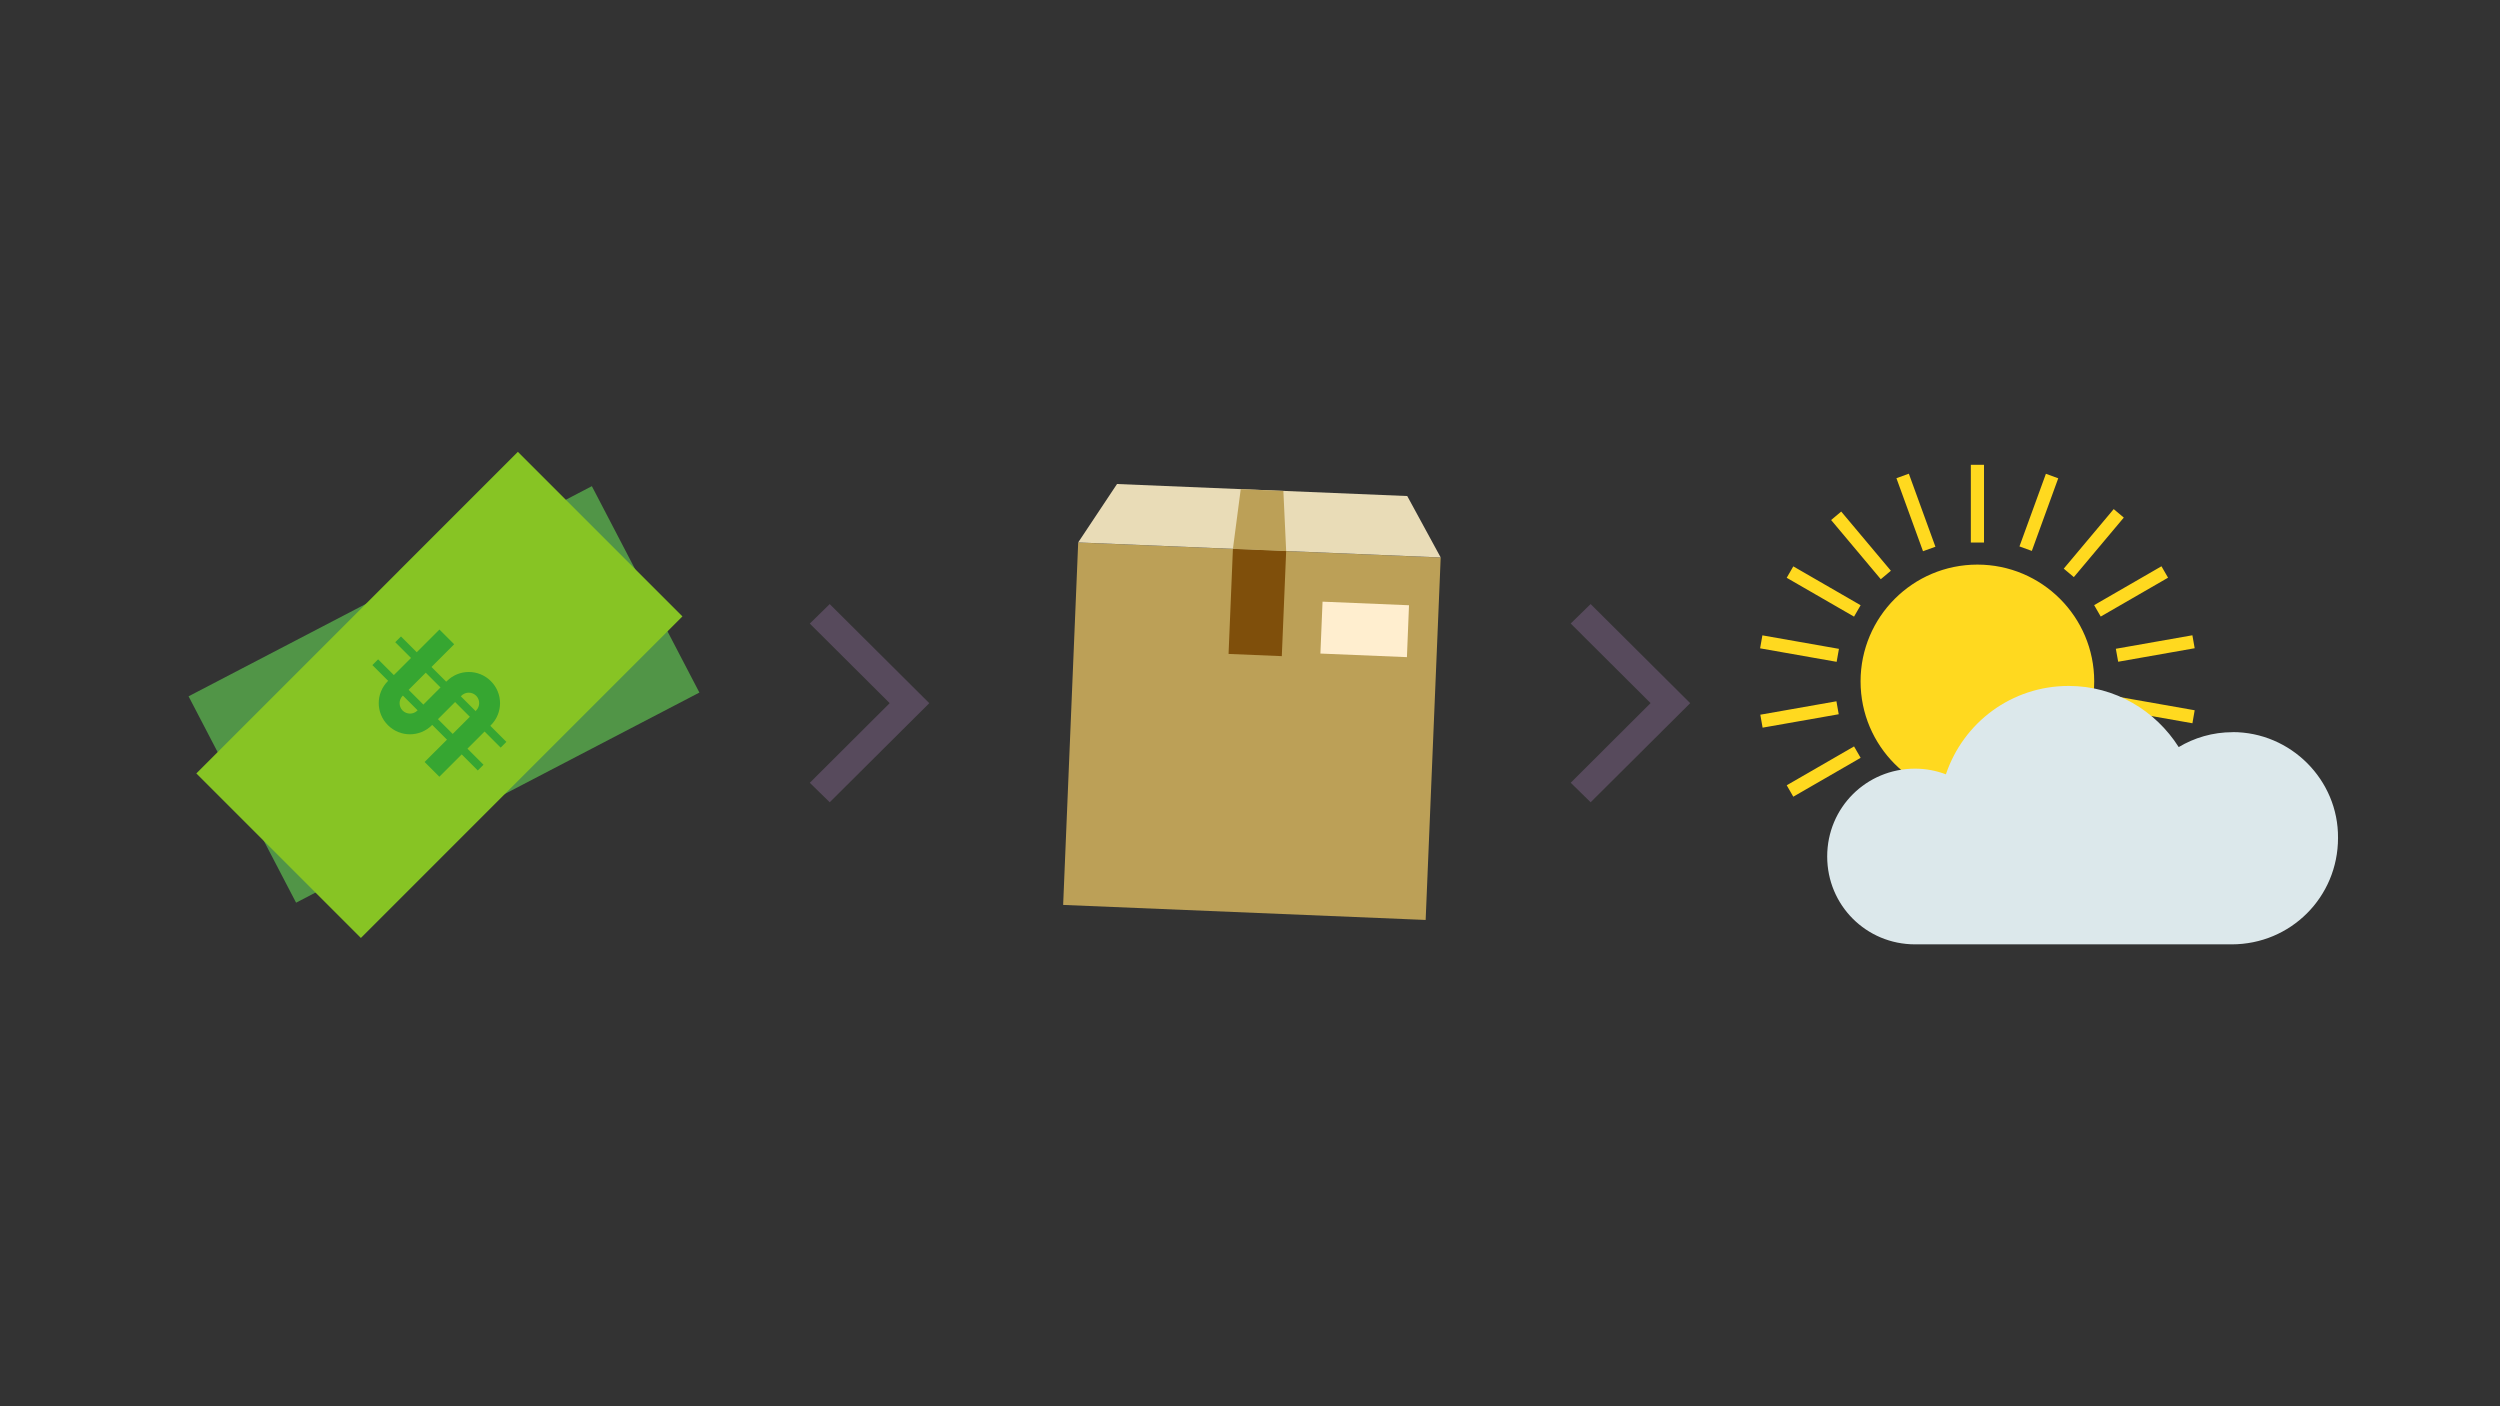 <svg xmlns="http://www.w3.org/2000/svg" width="300" height="168.75">
  <rect width="100%" height="100%" fill="#333333" stroke="none"/>
  <path fill="#574a5c" d="M198.07 84.373l-9.584 9.558 2.39 2.34 11.947-11.89-11.948-11.894-2.39 2.336zm-91.308.005l-9.585 9.558 2.39 2.335 11.947-11.89-11.948-11.89-2.39 2.338z"/>
  <path fill="#519547" d="M83.927 83.107L35.53 108.323 22.628 83.557 71.023 58.34l12.904 24.767z"/>
  <path fill="#87c424" d="M81.894 73.968l-38.588 38.587L23.56 92.81l38.587-38.59 19.747 19.75z"/>
  <path fill="#ffd91f" d="M251.305 81.77c0 7.743-6.276 14.02-14.02 14.02-7.74 0-14.017-6.277-14.017-14.02 0-7.742 6.276-14.018 14.018-14.018 7.743 0 14.02 6.276 14.02 14.02zm-7.485-15.66l-1.485-.54 3.174-8.716 1.48.54zm5.04 3.143l-1.21-1.016 5.995-7.146 1.21 1.02zm2.438 3.364l8.078-4.664.79 1.37-8.078 4.663zm2.602 5.236l9.187-1.62.274 1.556-9.18 1.62zm.275 5.758l9.186 1.62-.27 1.56-9.182-1.62zm-1.823 5.69l8.078 4.668-.79 1.37-8.08-4.664zm-3.475 4.757l5.962 7.106-1.22 1.017-5.96-7.107zm-5.055 3.386l3.172 8.716-1.486.54-3.172-8.715zm-7.326 1.28h1.58v9.33h-1.58zm-5.736-1.305l1.485.54-3.188 8.768-1.486-.54zm-5.064-3.36l1.21 1.017-5.96 7.108-1.212-1.017zm-2.42-3.12l-8.08 4.665-.79-1.37 8.08-4.664zm-2.63-5.23l-9.134 1.61-.274-1.556 9.134-1.61zm-.248-6.29l-9.186-1.62.274-1.557 9.187 1.62zm2.087-5.423l-8.08-4.662.792-1.37 8.078 4.664zm3.21-4.49l-5.96-7.102 1.21-1.018 5.962 7.104zm5.066-3.36l-3.19-8.763 1.49-.54 3.19 8.766zm5.74-10.37h1.58v9.33h-1.58z"/>
  <path fill="#dce8eb" d="M267.92 87.862c-2.405 0-4.625.678-6.475 1.788-2.776-4.378-7.647-7.338-13.198-7.338-6.845 0-12.642 4.378-14.74 10.607-1.17-.44-2.404-.68-3.7-.68-5.857 0-10.544 4.68-10.544 10.54 0 5.86 4.687 10.544 10.545 10.544h37.99c7.09 0 12.764-5.674 12.764-12.766.062-6.97-5.674-12.704-12.642-12.704z"/>
  <path fill="#bca057" d="M171.078 110.394l-43.5-1.803 1.805-43.49 43.5 1.803-1.805 43.5z"/>
  <path fill="#e9dcb7" d="M172.882 66.895l-43.5-1.803 4.66-7.01 34.828 1.443z"/>
  <path fill="#ffeecf" d="M158.448 78.426l.258-6.226 10.375.43-.25 6.227-10.374-.43z"/>
  <path fill="#7f4f0b" d="M154.34 66.12l-6.39-.264-.523 12.616 6.39.265.523-12.616z"/>
  <path fill="#bca057" d="M154.34 66.13l-6.39-.264.938-7.164 5.117.212z"/>
  <path fill="#36a631" d="M54.5 77.314l-6.183 6.183c-.483.483-.492 1.278 0 1.77.482.482 1.277.49 1.77 0l3.528-3.53c1.466-1.465 3.825-1.465 5.29 0 1.466 1.465 1.466 3.824 0 5.29l-6.183 6.183-1.77-1.77 6.184-6.182c.483-.483.49-1.278 0-1.77-.49-.49-1.278-.49-1.77 0l-3.53 3.53c-1.464 1.465-3.823 1.465-5.29 0-1.464-1.465-1.464-3.824 0-5.29l6.185-6.183 1.77 1.77z"/>
  <path fill="#36a631" d="M58.022 91.77l-.688.688-12.65-12.648.69-.688L58.02 91.77zM48.12 76.376l-.69.688 12.65 12.65.687-.69L48.12 76.377z"/>
</svg>
